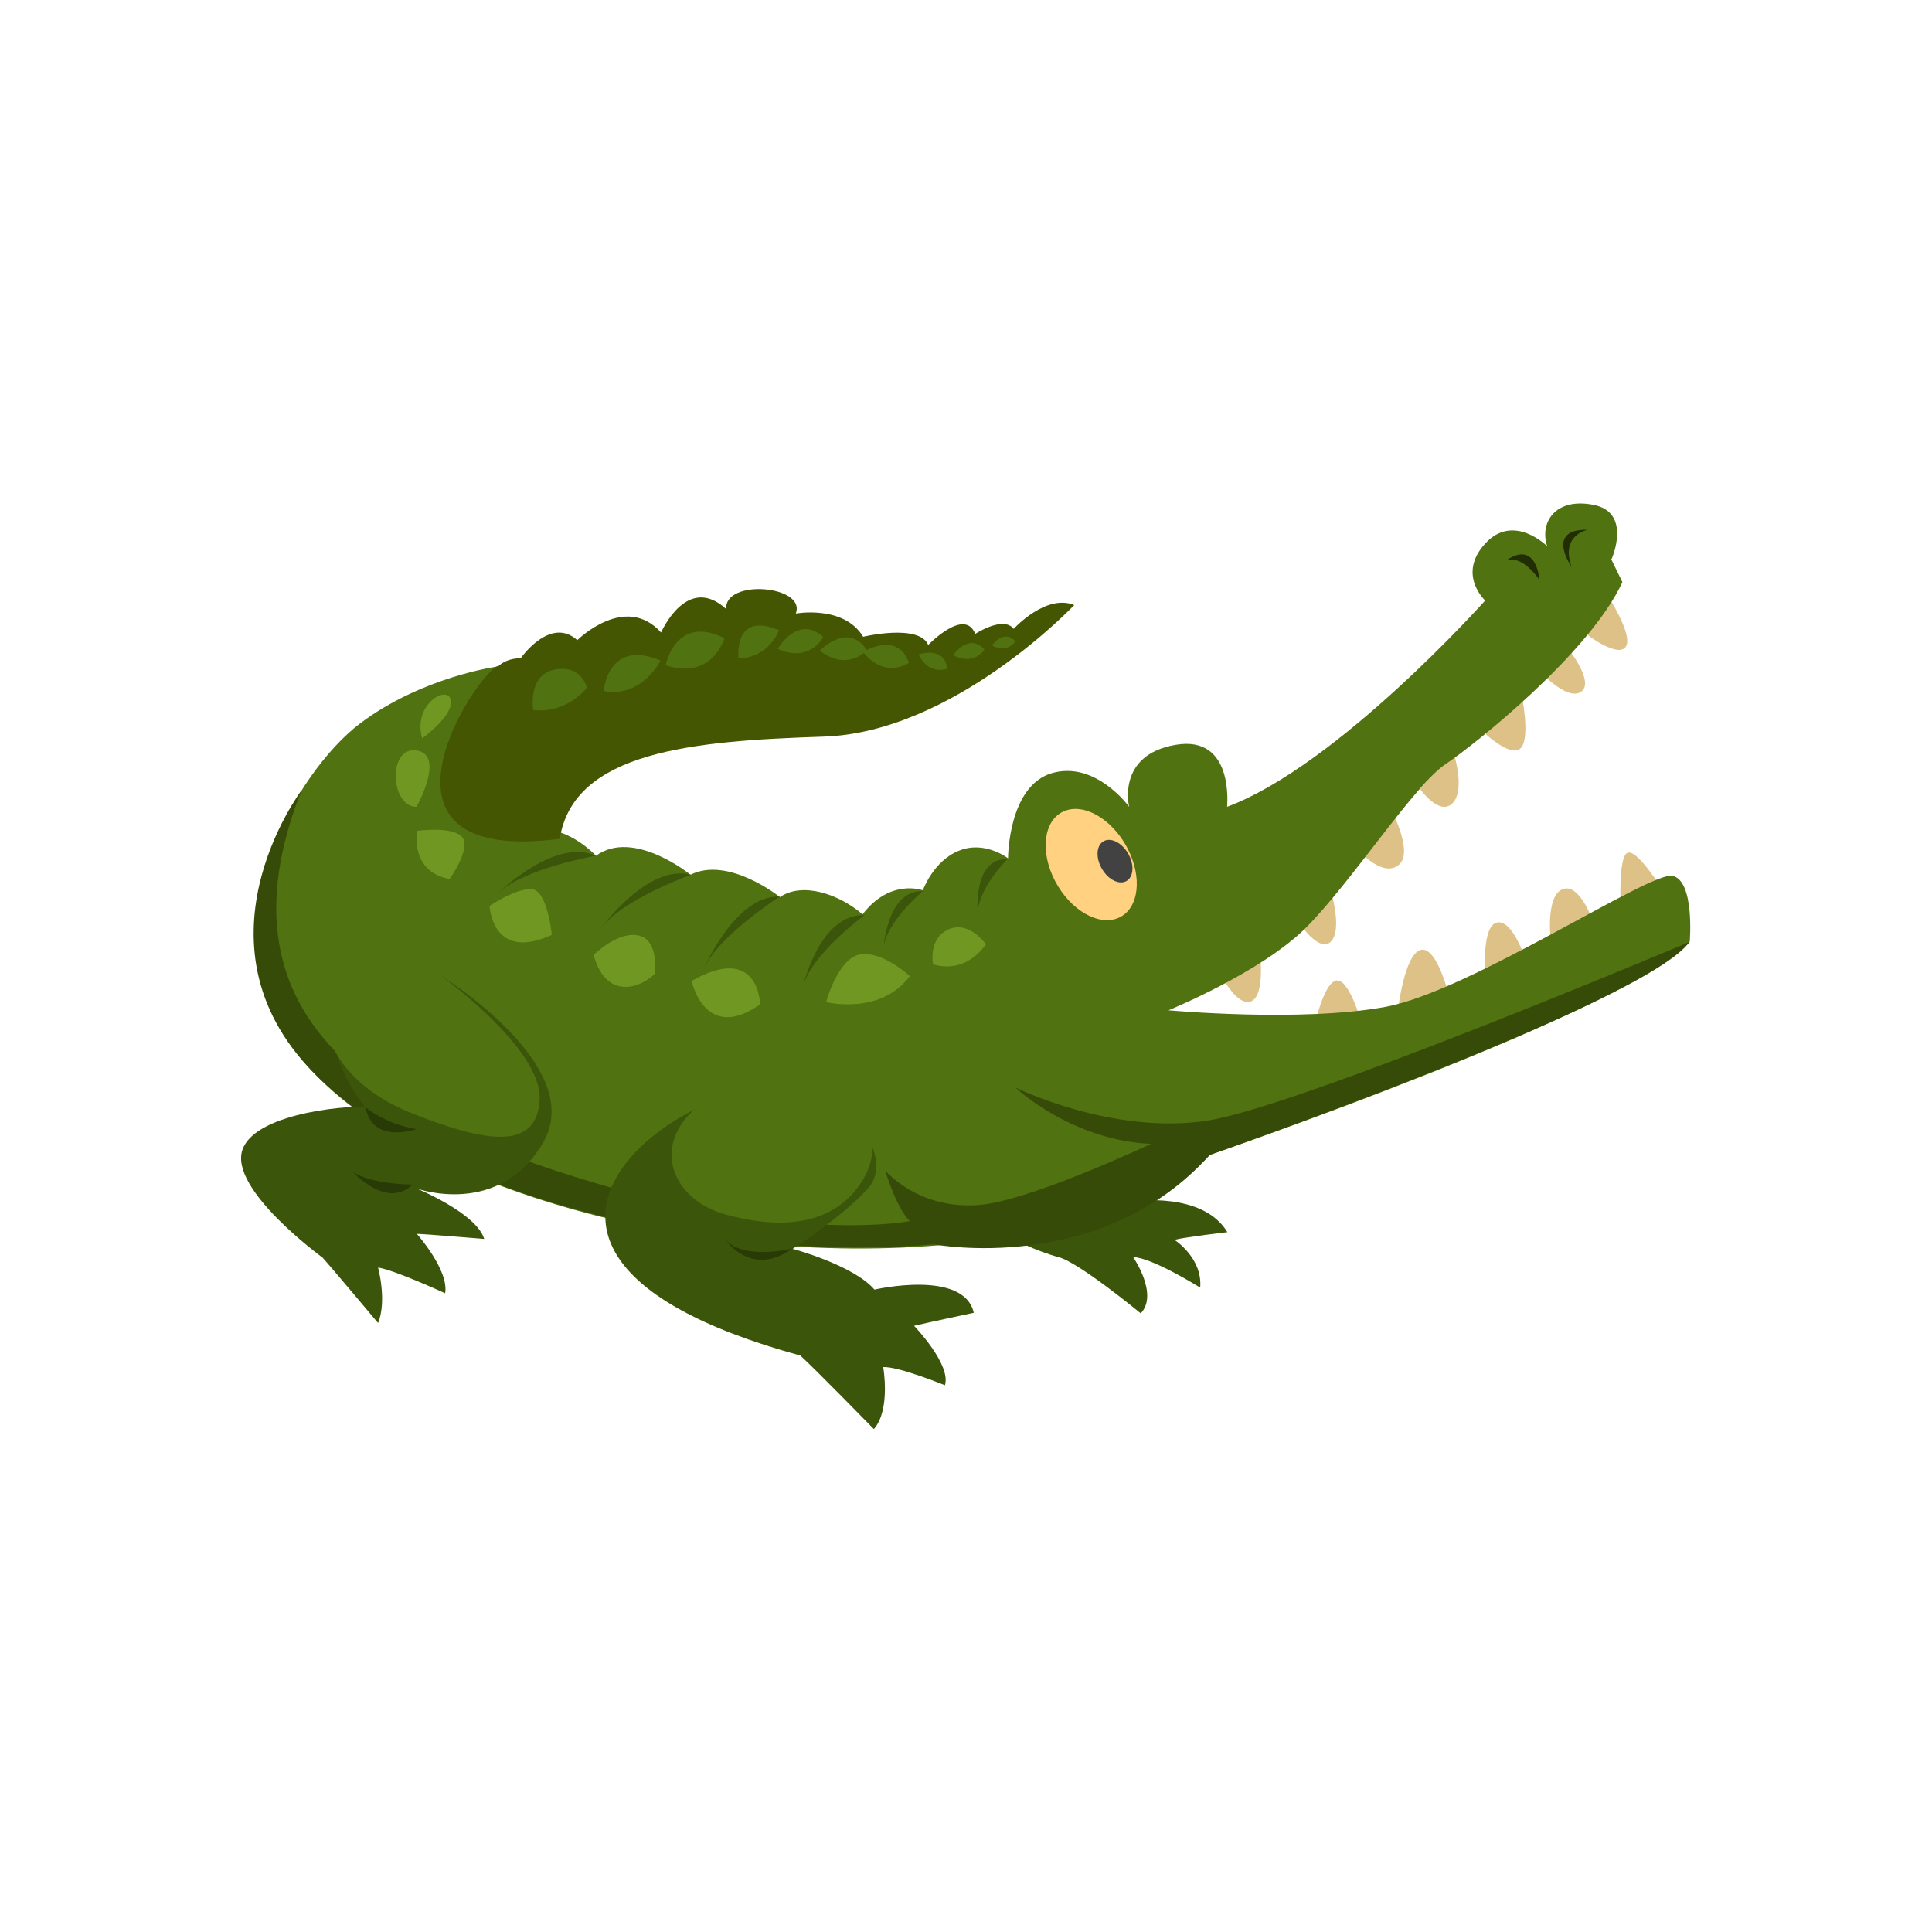 <?xml version="1.0" encoding="UTF-8"?>
<!DOCTYPE svg PUBLIC "-//W3C//DTD SVG 1.1//EN" "http://www.w3.org/Graphics/SVG/1.1/DTD/svg11.dtd">
<!-- Creator: CorelDRAW -->
<svg xmlns="http://www.w3.org/2000/svg" xml:space="preserve" width="6.827in" height="6.827in" style="shape-rendering:geometricPrecision; text-rendering:geometricPrecision; image-rendering:optimizeQuality; fill-rule:evenodd; clip-rule:evenodd"
viewBox="0 0 6.827 6.827"
 xmlns:xlink="http://www.w3.org/1999/xlink">
 <defs>
  <style type="text/css">
   <![CDATA[
    .fil1 {fill:none}
    .fil10 {fill:#424242}
    .fil9 {fill:#FFD180}
    .fil8 {fill:#212D03;fill-rule:nonzero}
    .fil5 {fill:#283A05;fill-rule:nonzero}
    .fil4 {fill:#364B08;fill-rule:nonzero}
    .fil2 {fill:#3B560A;fill-rule:nonzero}
    .fil6 {fill:#445601;fill-rule:nonzero}
    .fil3 {fill:#507211;fill-rule:nonzero}
    .fil7 {fill:#709721;fill-rule:nonzero}
    .fil0 {fill:#DDC187;fill-rule:nonzero}
   ]]>
  </style>
 </defs>
 <g id="Layer_x0020_1">
  <path class="fil0" d="M5.677 2.098c0,0 0.096,0.146 0.068,0.187 -0.027,0.041 -0.135,-0.041 -0.135,-0.041l0.066 -0.146z"/>
  <path class="fil0" d="M5.545 2.297c0,0 0.091,0.116 0.041,0.148 -0.05,0.032 -0.146,-0.074 -0.146,-0.074l0.105 -0.074z"/>
  <path class="fil0" d="M5.376 2.451c0,0 0.032,0.149 0,0.19 -0.032,0.041 -0.126,-0.047 -0.126,-0.047l0.126 -0.144z"/>
  <path class="fil0" d="M5.134 2.652c0,0 0.046,0.135 0,0.185 -0.046,0.05 -0.116,-0.049 -0.116,-0.049l0.116 -0.136z"/>
  <path class="fil0" d="M4.911 2.851c0,0 0.087,0.159 0.032,0.205 -0.055,0.046 -0.137,-0.046 -0.137,-0.046l0.105 -0.159z"/>
  <path class="fil0" d="M4.701 3.142c0,0 0.046,0.146 0,0.187 -0.046,0.041 -0.128,-0.093 -0.128,-0.093l0.128 -0.093z"/>
  <path class="fil0" d="M4.451 3.357c0,0 0.023,0.164 -0.032,0.182 -0.055,0.018 -0.118,-0.119 -0.118,-0.119l0.15 -0.064z"/>
  <path class="fil0" d="M5.873 3.142c0,0 -0.09,-0.146 -0.123,-0.128 -0.032,0.018 -0.023,0.187 -0.023,0.187l0.146 -0.059z"/>
  <path class="fil0" d="M5.631 3.261c0,0 -0.049,-0.146 -0.111,-0.118 -0.062,0.027 -0.039,0.195 -0.039,0.195l0.15 -0.076z"/>
  <path class="fil0" d="M5.39 3.388c0,0 -0.046,-0.141 -0.101,-0.128 -0.055,0.014 -0.04,0.188 -0.04,0.188l0.141 -0.06z"/>
  <path class="fil0" d="M5.121 3.521c0,0 -0.044,-0.182 -0.102,-0.164 -0.058,0.018 -0.08,0.219 -0.08,0.219l0.182 -0.055z"/>
  <path class="fil0" d="M4.806 3.598c0,0 -0.042,-0.143 -0.085,-0.133 -0.043,0.01 -0.074,0.151 -0.074,0.151l0.159 -0.018z"/>
  <rect class="fil1" width="6.827" height="6.827"/>
  <path class="fil2" d="M4.004 4.245c0,0 0.246,-0.036 0.333,0.109 0,0 -0.146,0.017 -0.187,0.027 0,0 0.1,0.064 0.091,0.169 0,0 -0.169,-0.106 -0.237,-0.108 0,0 0.091,0.131 0.027,0.199 0,0 -0.223,-0.184 -0.292,-0.199 0,0 -0.169,-0.046 -0.214,-0.115 -0.046,-0.069 0.191,-0.198 0.479,-0.083z"/>
  <path class="fil3" d="M5.695 1.975c0,0 0.073,-0.164 -0.064,-0.191 -0.137,-0.027 -0.191,0.064 -0.164,0.146 0,0 -0.119,-0.119 -0.219,-0.009 -0.1,0.109 0,0.201 0,0.201 0,0 -0.52,0.583 -0.912,0.729 0,0 0.027,-0.255 -0.182,-0.219 -0.21,0.036 -0.164,0.219 -0.164,0.219 0,0 -0.118,-0.164 -0.273,-0.119 -0.155,0.046 -0.155,0.301 -0.155,0.301 0,0 -0.082,-0.064 -0.173,-0.027 -0.091,0.036 -0.128,0.14 -0.128,0.14 0,0 -0.115,-0.043 -0.213,0.085 -0.085,-0.073 -0.213,-0.115 -0.292,-0.061 0,0 -0.182,-0.146 -0.316,-0.079 0,0 -0.201,-0.164 -0.334,-0.067 0,0 -0.146,-0.158 -0.28,-0.061 0,0 0.012,-0.188 -0.128,-0.207 0,0 0.115,-0.146 0,-0.219 0,0 0.103,-0.128 0.061,-0.182 0,0 -0.267,0.036 -0.486,0.201 -0.219,0.164 -0.571,0.729 -0.213,1.179 0.359,0.45 1.386,0.748 2.297,0.662 0,0 0.523,0.073 0.918,-0.316 0,0 1.489,-0.511 1.696,-0.754 0,0 0.018,-0.215 -0.061,-0.232 -0.079,-0.017 -0.717,0.409 -1.015,0.463 -0.298,0.055 -0.766,0.012 -0.766,0.012 0,0 0.328,-0.134 0.486,-0.292 0.158,-0.158 0.383,-0.504 0.492,-0.577 0.109,-0.073 0.511,-0.395 0.626,-0.644l-0.04 -0.082z"/>
  <path class="fil4" d="M5.971 3.328c0,0 -1.362,0.575 -1.699,0.631 -0.337,0.055 -0.684,-0.116 -0.684,-0.116 0,0 0.196,0.186 0.479,0.199 0,0 -0.456,0.216 -0.627,0.217 -0.204,0.008 -0.312,-0.123 -0.312,-0.123 0,0 0.038,0.131 0.087,0.179 0,0 -0.395,0.08 -1.117,-0.136 -0.721,-0.216 -1.364,-0.552 -1.032,-1.387 0,0 -0.422,0.558 0.065,1.021 0.487,0.464 1.487,0.644 2.169,0.584 0,0 0.59,0.113 0.975,-0.316 0,0 1.548,-0.539 1.696,-0.754z"/>
  <path class="fil2" d="M1.56 3.449c0,0 0.515,0.318 0.36,0.587 -0.155,0.269 -0.447,0.164 -0.447,0.164 0,0 0.211,0.087 0.238,0.178 0,0 -0.215,-0.018 -0.238,-0.018 0,0 0.114,0.128 0.1,0.21 0,0 -0.178,-0.082 -0.237,-0.091 0,0 0.032,0.118 0,0.196 0,0 -0.173,-0.206 -0.196,-0.231 0,0 -0.333,-0.242 -0.283,-0.382 0.05,-0.139 0.419,-0.158 0.433,-0.149 0.014,0.009 -0.191,-0.201 -0.082,-0.429 0.109,-0.228 0.351,-0.036 0.351,-0.036z"/>
  <path class="fil5" d="M1.292 3.913c0,0 0.069,0.059 0.18,0.077 0,0 -0.157,0.055 -0.18,-0.077z"/>
  <path class="fil5" d="M1.458 4.186c0,0 -0.148,0 -0.212,-0.046 0,0 0.119,0.135 0.212,0.046z"/>
  <path class="fil2" d="M2.933 3.863c0.078,0.045 0.223,0.232 0.137,0.333 -0.087,0.1 -0.269,0.217 -0.269,0.217 0,0 0.214,0.057 0.289,0.144 0,0 0.316,-0.073 0.351,0.082 0,0 -0.17,0.036 -0.211,0.046 0,0 0.132,0.137 0.109,0.21 0,0 -0.167,-0.068 -0.218,-0.064 0,0 0.027,0.15 -0.033,0.219 0,0 -0.205,-0.21 -0.26,-0.26 -1.436,-0.393 -0.235,-1.121 0.105,-0.925z"/>
  <path class="fil5" d="M2.8 4.412c0,0 -0.169,0.042 -0.235,-0.03 0,0 0.089,0.134 0.235,0.03z"/>
  <path class="fil3" d="M2.979 3.84c0.057,0.044 0.175,0.197 0.049,0.36 -0.126,0.162 -0.345,0.124 -0.463,0.092 -0.19,-0.052 -0.265,-0.242 -0.104,-0.378 0.161,-0.137 0.334,-0.215 0.518,-0.073z"/>
  <path class="fil3" d="M1.539 3.433c0,0 0.377,0.267 0.368,0.452 -0.009,0.185 -0.196,0.15 -0.449,0.05 -0.253,-0.1 -0.328,-0.281 -0.299,-0.372 0.028,-0.091 0.058,-0.41 0.38,-0.13z"/>
  <path class="fil6" d="M1.76 2.355c0,0 0.026,-0.029 0.08,-0.029 0,0 0.104,-0.15 0.2,-0.064 0,0 0.169,-0.168 0.296,-0.027 0,0 0.091,-0.21 0.23,-0.083 -0.006,-0.108 0.284,-0.083 0.246,0.016 0,0 0.17,-0.031 0.238,0.082 0,0 0.198,-0.047 0.23,0.029 0,0 0.129,-0.134 0.166,-0.039 0,0 0.099,-0.065 0.136,-0.018 0,0 0.114,-0.125 0.214,-0.084 0,0 -0.426,0.451 -0.887,0.465 -0.461,0.015 -0.882,0.052 -0.931,0.361 -0.74,0.096 -0.298,-0.582 -0.218,-0.611z"/>
  <path class="fil3" d="M1.884 2.508c0,0 -0.02,-0.124 0.076,-0.142 0.096,-0.018 0.114,0.064 0.114,0.064 0,0 -0.069,0.093 -0.19,0.079z"/>
  <path class="fil3" d="M2.133 2.442c0,0 0.014,-0.187 0.201,-0.108 0,0 -0.064,0.133 -0.201,0.108z"/>
  <path class="fil3" d="M2.352 2.351c0,0 0.035,-0.182 0.208,-0.096 0,0 -0.042,0.15 -0.208,0.096z"/>
  <path class="fil3" d="M2.61 2.326c0,0 -0.021,-0.168 0.143,-0.099 0,0 -0.035,0.098 -0.143,0.099z"/>
  <path class="fil3" d="M2.748 2.293c0,0 0.071,-0.124 0.161,-0.042 0,0 -0.046,0.093 -0.161,0.042z"/>
  <path class="fil7" d="M3.484 3.337c0,0 -0.059,-0.085 -0.132,-0.053 -0.073,0.032 -0.055,0.123 -0.055,0.123 0,0 0.105,0.043 0.187,-0.07z"/>
  <path class="fil7" d="M3.215 3.449c0,0 -0.1,-0.092 -0.178,-0.076 -0.077,0.016 -0.118,0.168 -0.118,0.168 0,0 0.193,0.048 0.296,-0.092z"/>
  <path class="fil7" d="M2.686 3.549c0,0 -0.003,-0.218 -0.242,-0.083 0,0 0.046,0.221 0.242,0.083z"/>
  <path class="fil7" d="M2.313 3.442c0,0 0.018,-0.118 -0.055,-0.136 -0.073,-0.018 -0.16,0.068 -0.16,0.068 0,0 0.018,0.092 0.087,0.11 0.068,0.018 0.128,-0.042 0.128,-0.042z"/>
  <path class="fil7" d="M1.95 3.304c0,0 -0.015,-0.157 -0.07,-0.162 -0.055,-0.005 -0.15,0.059 -0.15,0.059 0,0 0.008,0.2 0.221,0.102z"/>
  <path class="fil7" d="M1.588 3.107c0,0 0.077,-0.107 0.046,-0.148 -0.032,-0.041 -0.16,-0.023 -0.16,-0.023 0,0 -0.027,0.144 0.114,0.17z"/>
  <path class="fil7" d="M1.472 2.851c0,0 0.103,-0.184 0,-0.199 -0.103,-0.016 -0.093,0.2 0,0.199z"/>
  <path class="fil7" d="M1.492 2.609c0,0 0.113,-0.081 0.101,-0.136 -0.012,-0.054 -0.136,0.016 -0.101,0.136z"/>
  <path class="fil2" d="M3.055 3.234c0,0 -0.19,0.139 -0.218,0.254 0,0 0.058,-0.26 0.218,-0.254z"/>
  <path class="fil8" d="M5.44 2.049c0,0 -0.01,-0.145 -0.12,-0.067 0,0 0.048,-0.032 0.12,0.067z"/>
  <path class="fil8" d="M5.554 2.004c0,0 -0.096,-0.135 0.056,-0.132 0,0 -0.098,0.019 -0.056,0.132z"/>
  <ellipse class="fil9" transform="matrix(2.197 -1.015 1.082 2.06 3.856 3.055)" rx="0.058" ry="0.091"/>
  <ellipse class="fil10" transform="matrix(0.841 -0.388 0.414 0.788 3.94 3.043)" rx="0.058" ry="0.091"/>
  <path class="fil2" d="M3.261 3.149c0,0 -0.134,0.112 -0.139,0.204 0,0 0.011,-0.208 0.139,-0.204z"/>
  <path class="fil2" d="M3.56 3.036c0,0 -0.114,0.112 -0.104,0.204 0,0 -0.025,-0.208 0.104,-0.204z"/>
  <path class="fil2" d="M2.756 3.168c0,0 -0.218,0.139 -0.268,0.254 0,0 0.11,-0.26 0.268,-0.254z"/>
  <path class="fil2" d="M2.442 3.091c0,0 -0.243,0.087 -0.318,0.189 0,0 0.164,-0.229 0.318,-0.189z"/>
  <path class="fil2" d="M2.105 3.024c0,0 -0.255,0.045 -0.345,0.132 0,0 0.201,-0.198 0.345,-0.132z"/>
  <path class="fil3" d="M2.897 2.299c0,0 0.099,-0.104 0.166,-0.002 0,0 -0.067,0.079 -0.166,0.002z"/>
  <path class="fil3" d="M3.05 2.304c0,0 0.121,-0.077 0.162,0.038 0,0 -0.084,0.06 -0.162,-0.038z"/>
  <path class="fil3" d="M3.246 2.312c0,0 0.093,-0.031 0.101,0.051 0,0 -0.065,0.026 -0.101,-0.051z"/>
  <path class="fil3" d="M3.368 2.315c0,0 0.055,-0.081 0.111,-0.02 0,0 -0.036,0.06 -0.111,0.02z"/>
  <path class="fil3" d="M3.505 2.281c0,0 0.041,-0.06 0.083,-0.015 0,0 -0.027,0.045 -0.083,0.015z"/>
 </g>
</svg>
